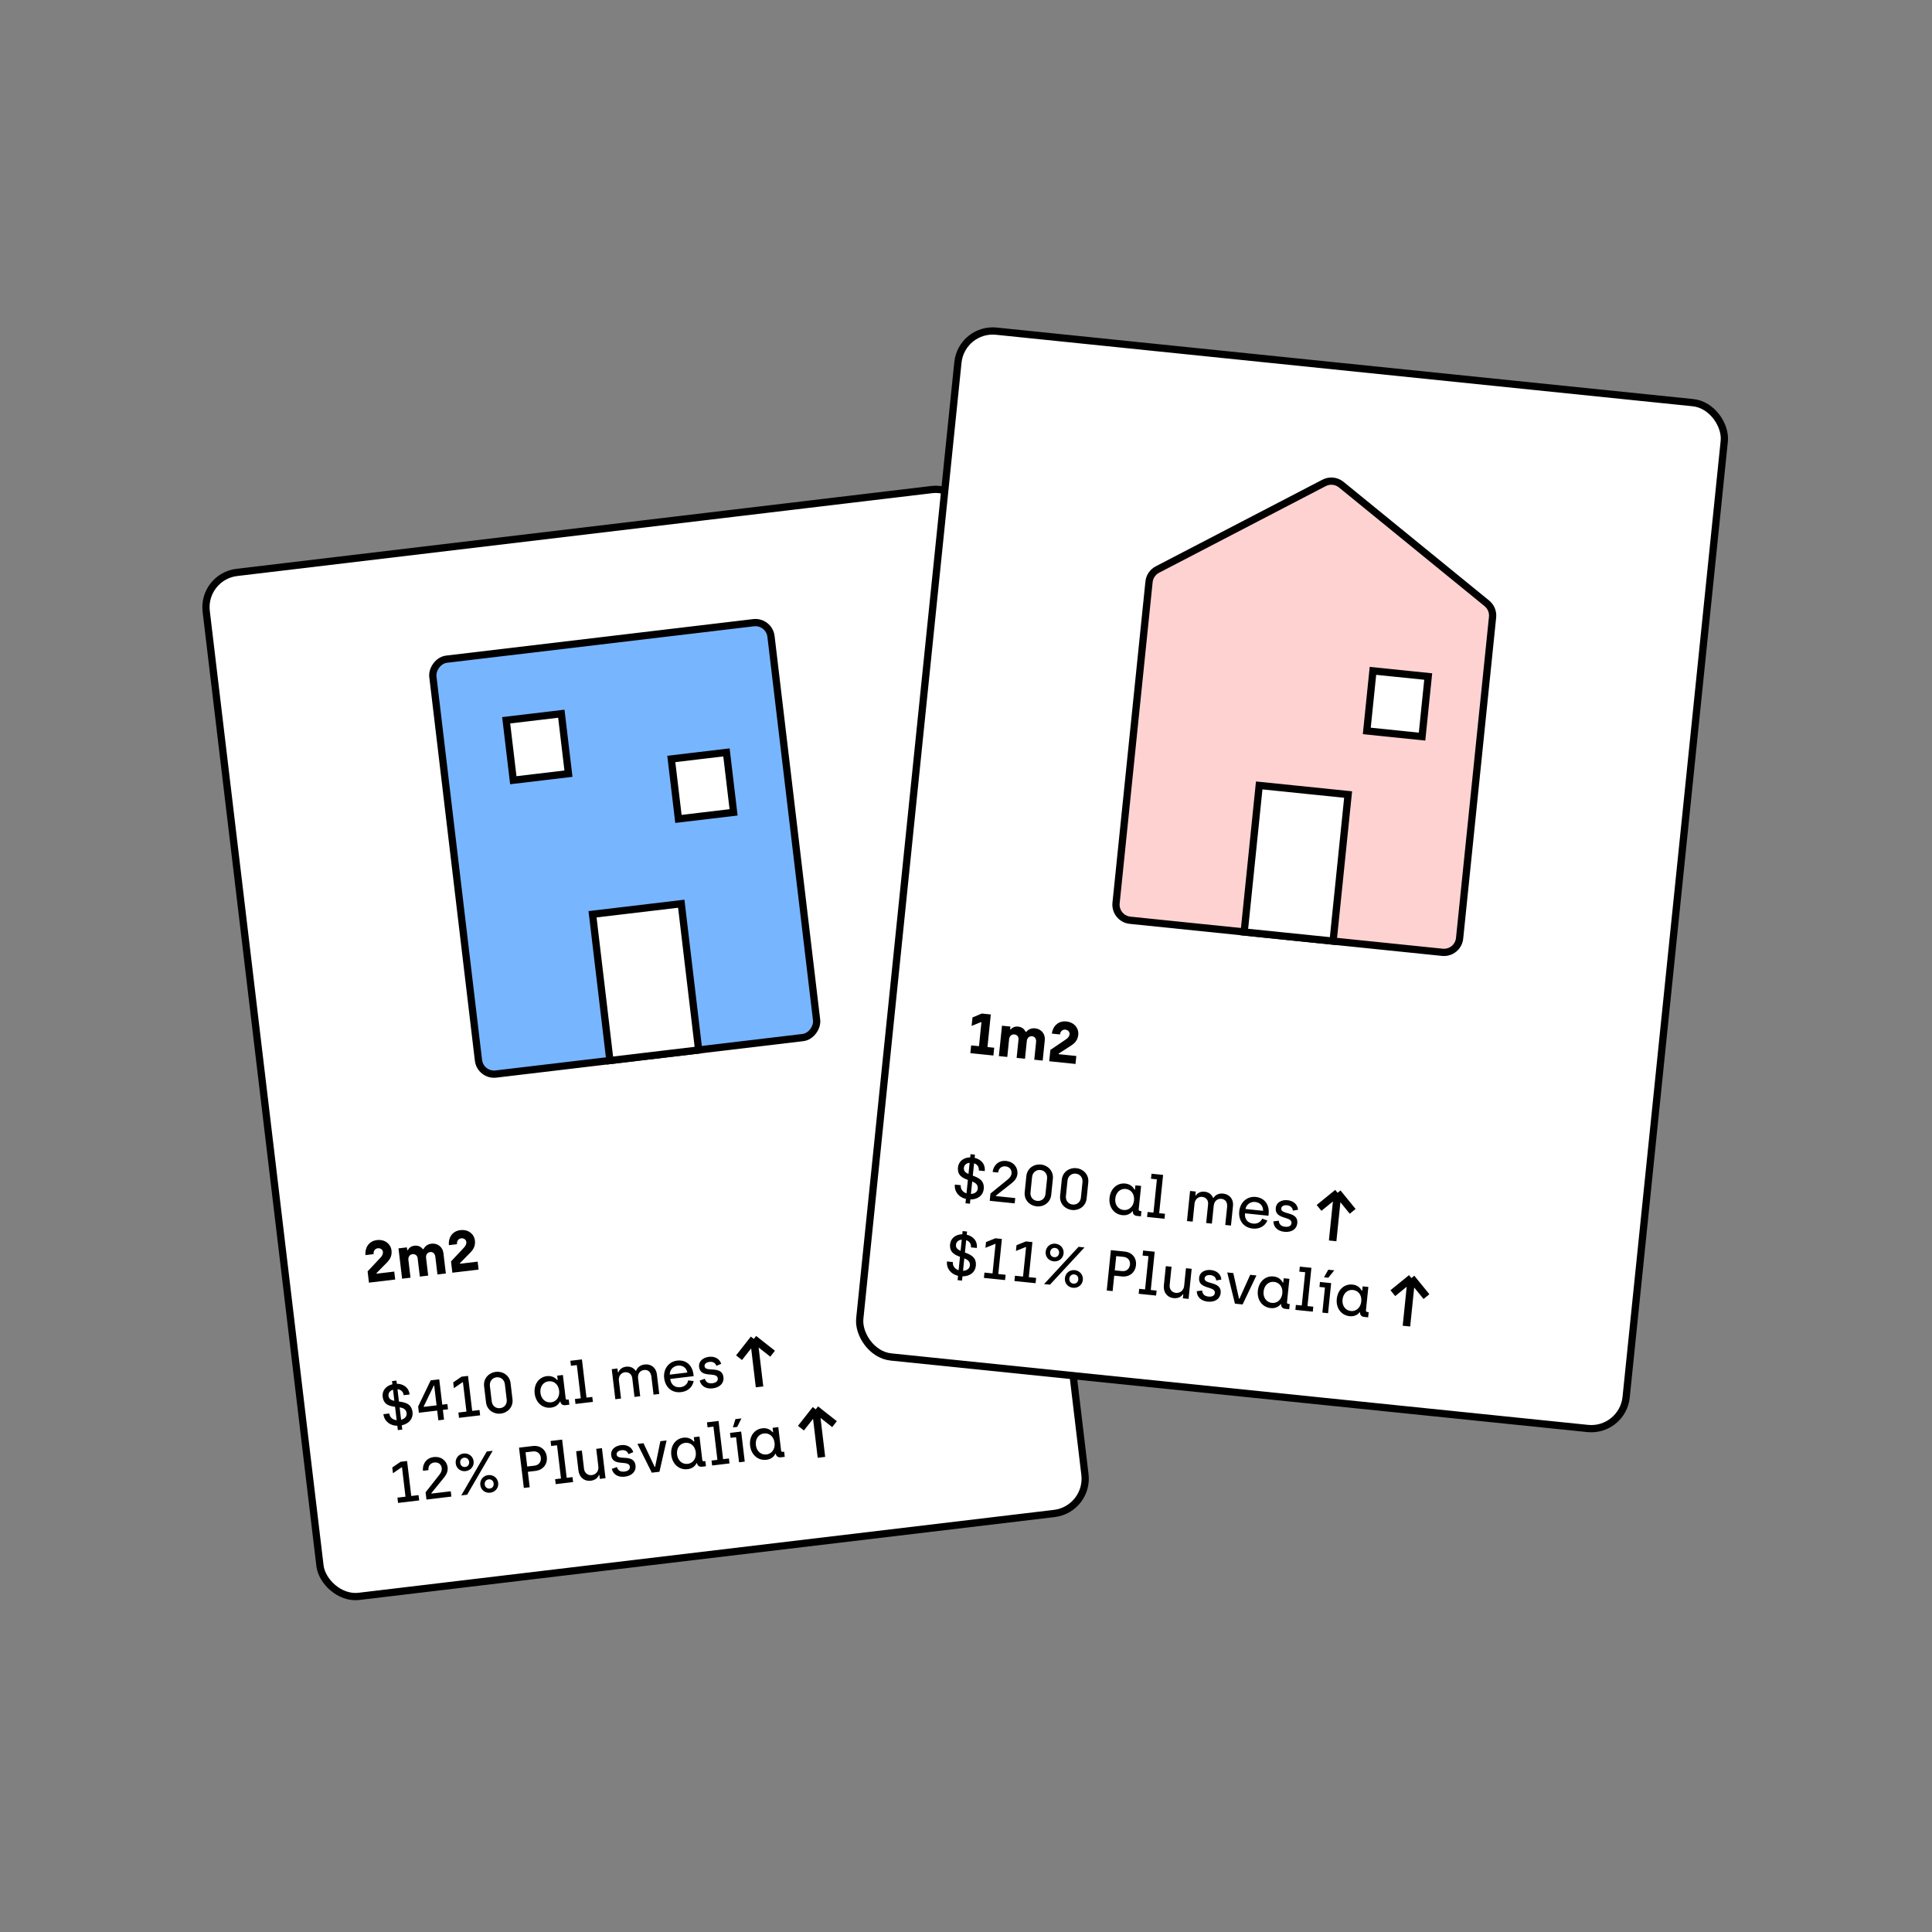 <svg width="400" height="400" viewBox="0 0 400 400" fill="none" xmlns="http://www.w3.org/2000/svg">
<rect x="0" y="0" width="400" height="400" fill="#808080" stroke="none"/>
<rect x="41.834" y="119.372" width="159.5" height="213.5" rx="7.25" transform="rotate(-6.798 41.834 119.372)" fill="white" stroke="black" stroke-width="1.5"/>
<rect x="-0.656" y="0.834" width="70.5" height="86.5" rx="3.25" transform="matrix(-0.993 0.118 0.118 0.993 158.494 127.788)" fill="#78B5FF" stroke="black" stroke-width="1.5"/>
<rect x="-0.656" y="0.834" width="18.5" height="30.5" transform="matrix(-0.993 0.118 0.118 0.993 140.299 186.354)" fill="white" stroke="black" stroke-width="1.5"/>
<rect x="-0.656" y="0.834" width="11.5" height="12.5" transform="matrix(-0.993 0.118 0.118 0.993 115.468 147.017)" fill="white" stroke="black" stroke-width="1.5"/>
<rect x="-0.656" y="0.834" width="11.5" height="12.5" transform="matrix(-0.993 0.118 0.118 0.993 149.656 155.026)" fill="white" stroke="black" stroke-width="1.5"/>
<path d="M76.388 265.56L76.109 263.224L78.736 260.422C79.101 260.04 79.331 259.638 79.278 259.185C79.226 258.756 78.818 258.37 78.21 258.442C77.638 258.51 77.276 259.025 77.352 259.656L75.672 259.856C75.507 258.474 76.269 256.957 78.032 256.747C79.736 256.544 80.9 257.59 81.055 258.888C81.184 259.973 80.788 260.709 80.055 261.449L77.963 263.571L77.979 263.702L81.625 263.268L81.821 264.912L76.388 265.56ZM83.252 264.741L82.504 258.462L84.243 258.254L84.312 258.826L84.443 258.811C84.617 258.452 85.047 258.002 85.786 257.913C86.608 257.815 87.178 258.134 87.552 258.633L87.683 258.618C87.946 258.091 88.455 257.595 89.313 257.493C90.612 257.338 91.656 258.192 91.803 259.42L92.308 263.662L90.569 263.869L90.134 260.223C90.047 259.496 89.597 259.163 89.061 259.227C88.512 259.292 88.132 259.749 88.216 260.452L88.65 264.098L86.922 264.304L86.469 260.503C86.398 259.907 85.927 259.601 85.391 259.665C84.854 259.728 84.476 260.209 84.555 260.864L84.992 264.534L83.252 264.741ZM93.656 263.501L93.378 261.166L96.004 258.363C96.37 257.981 96.6 257.579 96.546 257.126C96.495 256.697 96.086 256.311 95.478 256.383C94.906 256.452 94.545 256.966 94.62 257.597L92.94 257.798C92.775 256.416 93.537 254.899 95.3 254.688C97.004 254.485 98.168 255.531 98.323 256.83C98.453 257.914 98.057 258.65 97.323 259.39L95.232 261.513L95.248 261.644L98.894 261.209L99.09 262.853L93.656 263.501Z" fill="black"/>
<path d="M82.371 296.086L82.265 295.192C80.778 295.188 79.555 294.259 79.381 292.793L80.596 292.648C80.687 293.411 81.272 293.957 82.127 294.037L81.796 291.26C80.63 291.109 79.426 290.842 79.224 289.15C79.091 288.03 79.807 286.941 81.241 286.601L81.163 285.946L82.08 285.836L82.158 286.492C83.356 286.506 84.614 287.118 84.804 288.714L83.577 288.861C83.491 288.146 83.027 287.693 82.293 287.624L82.597 290.174C83.838 290.34 85.195 290.577 85.412 292.4C85.559 293.627 84.762 294.75 83.184 295.095L83.289 295.977L82.371 296.086ZM81.65 290.033L81.374 287.721C80.641 287.954 80.379 288.493 80.44 289.005C80.518 289.66 81.006 289.904 81.65 290.033ZM83.047 293.951C83.808 293.74 84.268 293.238 84.189 292.582C84.091 291.76 83.493 291.505 82.741 291.377L83.047 293.951ZM90.756 294.059L90.516 292.046L86.727 292.497L86.572 291.198L89.166 285.789L90.941 285.578L91.566 290.821L92.627 290.694L92.756 291.778L91.695 291.905L91.935 293.919L90.756 294.059ZM87.741 291.277L90.386 290.961L89.899 286.874L89.804 286.886L87.73 291.181L87.741 291.277ZM95.034 293.549L94.903 292.453L96.571 292.254L95.845 286.165L95.762 286.175L93.975 287.403L93.832 286.212L95.552 285.028L96.899 284.867L97.763 292.112L99.276 291.932L99.406 293.028L95.034 293.549ZM103.682 292.675C102.3 292.84 100.822 292.001 100.622 290.321L100.23 287.032C100.03 285.352 101.269 284.189 102.651 284.025C104.033 283.86 105.511 284.699 105.711 286.379L106.103 289.668C106.304 291.348 105.065 292.511 103.682 292.675ZM103.547 291.543C104.453 291.435 105.015 290.679 104.908 289.774L104.525 286.569C104.417 285.663 103.68 285.05 102.786 285.157C101.892 285.263 101.319 286.032 101.427 286.938L101.809 290.143C101.917 291.049 102.642 291.651 103.547 291.543ZM114.082 291.436C112.354 291.641 110.928 290.422 110.702 288.527C110.479 286.656 111.516 285.119 113.232 284.914C114.436 284.771 115.093 285.418 115.371 285.723L115.466 285.711L115.36 284.818L116.539 284.677L117.119 289.539C117.142 289.729 117.272 289.81 117.463 289.788L117.749 289.754L117.877 290.826L117.031 290.927C116.518 290.988 116.087 290.713 116.023 290.177L115.939 290.187C115.76 290.51 115.321 291.288 114.082 291.436ZM114.096 290.334C115.276 290.194 115.908 289.115 115.768 287.935C115.603 286.553 114.626 285.86 113.566 285.986C112.457 286.118 111.743 287.122 111.895 288.397C112.051 289.708 113.012 290.463 114.096 290.334ZM119.152 290.674L119.03 289.649L120.245 289.504L119.425 282.629L118.21 282.774L118.087 281.737L120.482 281.452L121.425 289.364L122.628 289.22L122.75 290.245L119.152 290.674ZM127.397 289.691L126.656 283.471L127.836 283.33L127.931 284.129L128.026 284.117C128.24 283.584 128.746 283.065 129.616 282.961C130.51 282.855 131.193 283.208 131.603 283.812L131.698 283.8C131.996 283.052 132.607 282.604 133.465 282.502C134.823 282.34 135.846 283.209 136.002 284.52L136.489 288.607L135.309 288.748L134.869 285.054C134.745 284.017 134.145 283.545 133.347 283.64C132.572 283.733 131.984 284.371 132.106 285.395L132.545 289.077L131.365 289.218L130.905 285.357C130.8 284.476 130.142 284.022 129.367 284.115C128.605 284.206 128.023 284.903 128.134 285.833L128.577 289.55L127.397 289.691ZM141.023 288.224C139.129 288.45 137.741 287.249 137.514 285.343C137.279 283.377 138.517 281.9 140.185 281.701C142.08 281.475 143.349 282.69 143.57 284.548L143.614 284.918L138.765 285.496C138.921 286.71 139.745 287.337 140.901 287.199C141.676 287.107 142.351 286.591 142.474 285.791L143.614 285.933C143.379 287.206 142.382 288.062 141.023 288.224ZM138.67 284.601L142.304 284.168C142.118 283.114 141.25 282.625 140.309 282.738C139.356 282.851 138.64 283.638 138.67 284.601ZM147.561 287.444C146.19 287.608 145.165 287.017 144.867 285.832L145.933 285.451C146.129 286.177 146.685 286.485 147.483 286.39C148.282 286.295 148.67 285.898 148.607 285.374C148.428 283.873 145.031 285.486 144.734 282.996C144.608 281.935 145.436 281.075 146.794 280.913C147.926 280.778 148.988 281.268 149.312 282.365L148.311 282.787C148.128 282.168 147.586 281.882 146.883 281.966C146.204 282.047 145.814 282.42 145.868 282.873C146.03 284.231 149.485 282.599 149.787 285.137C149.931 286.34 149.05 287.267 147.561 287.444Z" fill="black"/>
<path d="M157.255 287.139L156.071 277.209M156.071 277.209L153.01 281.099M156.071 277.209L159.961 280.27" stroke="black" stroke-width="1.56"/>
<path d="M82.417 311.167L82.286 310.07L83.954 309.872L83.229 303.783L83.145 303.793L81.358 305.021L81.216 303.829L82.936 302.645L84.282 302.485L85.146 309.729L86.659 309.549L86.79 310.645L82.417 311.167ZM88.295 310.466L88.116 308.965L90.981 305.324C91.316 304.885 91.519 304.462 91.456 303.938C91.368 303.199 90.776 302.69 89.906 302.793C89.084 302.891 88.609 303.576 88.705 304.375L87.573 304.51C87.428 303.294 88.116 301.871 89.796 301.67C91.417 301.477 92.521 302.53 92.668 303.757C92.773 304.639 92.434 305.247 91.986 305.844L89.309 309.137L89.32 309.232L93.324 308.755L93.454 309.851L88.295 310.466ZM96.403 304.581C95.343 304.707 94.473 304.001 94.352 302.988C94.231 301.975 94.908 301.061 95.957 300.936C97.053 300.805 97.936 301.522 98.058 302.546C98.177 303.547 97.475 304.453 96.403 304.581ZM95.504 309.606L100.777 300.518L102.004 300.372L96.719 309.462L95.504 309.606ZM96.313 303.721C96.885 303.653 97.191 303.182 97.129 302.657C97.065 302.121 96.632 301.738 96.072 301.804C95.524 301.87 95.218 302.341 95.282 302.877C95.344 303.402 95.765 303.787 96.313 303.721ZM101.504 309.048C100.443 309.175 99.563 308.482 99.441 307.457C99.32 306.444 99.997 305.53 101.057 305.404C102.142 305.274 103.026 306.003 103.147 307.016C103.267 308.028 102.564 308.922 101.504 309.048ZM101.402 308.19C101.973 308.122 102.269 307.664 102.205 307.128C102.141 306.592 101.734 306.217 101.162 306.285C100.614 306.351 100.295 306.812 100.358 307.348C100.422 307.884 100.853 308.256 101.402 308.19ZM108.454 308.063L107.459 299.722L110.271 299.386C111.832 299.2 113.025 300.085 113.21 301.634C113.393 303.172 112.398 304.354 110.885 304.534L109.288 304.724L109.669 307.918L108.454 308.063ZM109.158 303.628L110.683 303.446C111.576 303.34 112.072 302.628 111.971 301.782C111.87 300.936 111.226 300.397 110.332 300.503L108.807 300.685L109.158 303.628ZM115.053 307.276L114.931 306.251L116.146 306.106L115.327 299.231L114.111 299.376L113.988 298.339L116.383 298.054L117.326 305.966L118.53 305.822L118.652 306.847L115.053 307.276ZM122.322 306.566C120.916 306.734 119.921 305.789 119.762 304.455L119.286 300.463L120.466 300.322L120.917 304.111C121.023 304.993 121.736 305.5 122.522 305.407C123.392 305.303 123.991 304.555 123.884 303.649L123.445 299.967L124.624 299.827L125.366 306.046L124.186 306.187L124.089 305.377L123.994 305.388C123.795 305.944 123.227 306.459 122.322 306.566ZM129.359 305.728C127.988 305.891 126.963 305.3 126.665 304.115L127.731 303.734C127.927 304.46 128.483 304.768 129.281 304.673C130.08 304.578 130.468 304.181 130.405 303.657C130.226 302.156 126.829 303.769 126.532 301.279C126.406 300.218 127.234 299.358 128.592 299.196C129.724 299.061 130.786 299.551 131.11 300.649L130.109 301.07C129.926 300.451 129.385 300.165 128.682 300.249C128.002 300.33 127.612 300.703 127.666 301.156C127.828 302.514 131.283 300.882 131.585 303.42C131.729 304.623 130.848 305.55 129.359 305.728ZM134.947 304.904L131.978 298.95L133.229 298.801L135.542 303.709L135.637 303.698L136.72 298.385L138.007 298.231L136.532 304.715L134.947 304.904ZM142.367 304.177C140.64 304.383 139.213 303.163 138.987 301.268C138.764 299.398 139.802 297.86 141.518 297.655C142.721 297.512 143.378 298.159 143.656 298.464L143.752 298.453L143.645 297.559L144.825 297.418L145.404 302.28C145.427 302.471 145.558 302.552 145.748 302.529L146.034 302.495L146.162 303.567L145.316 303.668C144.804 303.729 144.372 303.454 144.308 302.918L144.225 302.928C144.046 303.252 143.607 304.029 142.367 304.177ZM142.381 303.075C143.561 302.935 144.194 301.856 144.053 300.677C143.888 299.294 142.911 298.601 141.851 298.728C140.743 298.86 140.028 299.863 140.18 301.138C140.337 302.449 141.297 303.205 142.381 303.075ZM147.437 303.415L147.315 302.39L148.53 302.246L147.711 295.37L146.495 295.515L146.372 294.479L148.767 294.193L149.71 302.105L150.914 301.961L151.036 302.986L147.437 303.415ZM151.741 295.53L152.262 293.813L153.501 293.665L152.635 295.424L151.741 295.53ZM153.013 302.751L152.394 297.555L151.262 297.69L151.139 296.666L153.451 296.39L154.193 302.61L153.013 302.751ZM158.682 302.232C156.954 302.438 155.527 301.218 155.302 299.323C155.079 297.453 156.116 295.915 157.832 295.711C159.035 295.567 159.692 296.214 159.97 296.519L160.066 296.508L159.959 295.614L161.139 295.473L161.718 300.335C161.741 300.526 161.872 300.607 162.062 300.584L162.348 300.55L162.476 301.622L161.63 301.723C161.118 301.784 160.686 301.509 160.622 300.973L160.539 300.983C160.36 301.307 159.921 302.084 158.682 302.232ZM158.695 301.13C159.875 300.99 160.508 299.911 160.367 298.732C160.202 297.349 159.225 296.656 158.165 296.783C157.057 296.915 156.343 297.918 156.495 299.193C156.651 300.504 157.611 301.26 158.695 301.13Z" fill="black"/>
<path d="M170.071 301.724L168.887 291.794M168.887 291.794L165.826 295.684M168.887 291.794L172.777 294.855" stroke="black" stroke-width="1.56"/>
<rect x="199.066" y="67.823" width="159.5" height="213.5" rx="7.25" transform="rotate(5.86 199.066 67.823)" fill="white" stroke="black" stroke-width="1.5"/>
<path d="M309.02 127.77L302.195 194.264C302.012 196.049 300.416 197.348 298.63 197.165L233.97 190.528C232.184 190.345 230.885 188.748 231.069 186.963L237.894 120.469C238.005 119.381 238.657 118.422 239.628 117.918L274.14 99.978C275.291 99.38 276.687 99.523 277.692 100.342L307.84 124.919C308.688 125.61 309.132 126.682 309.02 127.77Z" fill="#FFD2D2" stroke="black" stroke-width="1.5"/>
<rect x="-0.823" y="0.67" width="18.5" height="30.5" transform="matrix(-0.995 -0.102 -0.102 0.995 278.363 163.751)" fill="white" stroke="black" stroke-width="1.5"/>
<rect x="-0.823" y="0.67" width="11.5" height="12.5" transform="matrix(-0.995 -0.102 -0.102 0.995 294.945 139.317)" fill="white" stroke="black" stroke-width="1.5"/>
<path d="M200.899 218.045L201.065 216.433L202.688 216.6L203.197 211.646L203.065 211.633L201.165 212.403L201.345 210.648L203.273 209.844L205.135 210.036L204.443 216.78L205.84 216.923L205.674 218.535L200.899 218.045ZM206.805 218.651L207.451 212.36L209.194 212.539L209.135 213.112L209.266 213.126C209.515 212.813 210.033 212.468 210.773 212.544C211.597 212.629 212.083 213.065 212.338 213.634L212.47 213.647C212.842 213.191 213.447 212.819 214.307 212.907C215.608 213.041 216.44 214.103 216.314 215.333L215.878 219.582L214.135 219.403L214.51 215.751C214.584 215.022 214.218 214.599 213.681 214.544C213.131 214.487 212.66 214.849 212.588 215.553L212.213 219.206L210.482 219.028L210.873 215.22C210.934 214.624 210.541 214.221 210.004 214.166C209.467 214.111 208.993 214.497 208.925 215.153L208.548 218.83L206.805 218.651ZM217.228 219.721L217.468 217.381L220.645 215.222C221.085 214.93 221.398 214.588 221.444 214.134C221.488 213.704 221.174 213.238 220.566 213.176C219.993 213.117 219.527 213.539 219.462 214.172L217.779 213.999C217.921 212.615 218.997 211.302 220.763 211.483C222.47 211.658 223.377 212.933 223.243 214.234C223.132 215.321 222.585 215.952 221.707 216.513L219.201 218.126L219.188 218.257L222.84 218.632L222.671 220.28L217.228 219.721Z" fill="black"/>
<path d="M199.893 249.125L199.985 248.229C198.535 247.9 197.546 246.724 197.696 245.256L198.914 245.381C198.836 246.145 199.286 246.807 200.104 247.071L200.389 244.29C199.284 243.887 198.168 243.362 198.342 241.667C198.457 240.545 199.395 239.64 200.868 239.623L200.936 238.966L201.855 239.06L201.787 239.717C202.953 239.993 204.046 240.865 203.882 242.465L202.652 242.339C202.726 241.623 202.371 241.08 201.671 240.851L201.409 243.406C202.583 243.84 203.855 244.368 203.668 246.195C203.541 247.424 202.518 248.345 200.903 248.336L200.812 249.219L199.893 249.125ZM200.515 243.06L200.753 240.745C199.986 240.811 199.612 241.279 199.56 241.792C199.492 242.449 199.915 242.794 200.515 243.06ZM201.02 247.19C201.808 247.15 202.367 246.761 202.434 246.104C202.519 245.281 201.991 244.901 201.285 244.611L201.02 247.19ZM204.912 248.614L205.067 247.11L208.66 244.186C209.083 243.831 209.374 243.463 209.428 242.938C209.504 242.198 209.037 241.571 208.166 241.481C207.342 241.397 206.729 241.961 206.647 242.761L205.513 242.645C205.638 241.427 206.622 240.189 208.305 240.362C209.928 240.528 210.775 241.797 210.649 243.027C210.558 243.91 210.095 244.43 209.526 244.914L206.193 247.54L206.183 247.635L210.194 248.047L210.081 249.145L204.912 248.614ZM214.625 249.768C213.24 249.626 211.983 248.484 212.155 246.801L212.493 243.506C212.666 241.823 214.13 240.96 215.515 241.102C216.899 241.244 218.157 242.386 217.985 244.069L217.646 247.364C217.474 249.047 216.01 249.91 214.625 249.768ZM214.742 248.634C215.649 248.727 216.363 248.113 216.456 247.206L216.786 243.995C216.879 243.087 216.294 242.328 215.398 242.236C214.503 242.144 213.775 242.769 213.682 243.676L213.353 246.887C213.26 247.794 213.834 248.541 214.742 248.634ZM221.958 250.521C220.573 250.379 219.315 249.236 219.488 247.553L219.826 244.258C219.999 242.575 221.463 241.712 222.847 241.854C224.232 241.997 225.49 243.139 225.317 244.822L224.979 248.117C224.806 249.8 223.342 250.663 221.958 250.521ZM222.074 249.387C222.981 249.48 223.696 248.866 223.789 247.958L224.119 244.747C224.212 243.84 223.626 243.08 222.731 242.988C221.836 242.897 221.108 243.522 221.015 244.429L220.685 247.64C220.592 248.547 221.167 249.294 222.074 249.387ZM232.376 251.59C230.646 251.413 229.521 249.91 229.716 248.012C229.908 246.138 231.257 244.865 232.976 245.041C234.182 245.165 234.681 245.94 234.886 246.299L234.981 246.309L235.073 245.413L236.255 245.535L235.755 250.405C235.736 250.596 235.845 250.704 236.036 250.723L236.323 250.753L236.212 251.827L235.365 251.74C234.851 251.687 234.491 251.325 234.546 250.788L234.462 250.779C234.217 251.055 233.618 251.718 232.376 251.59ZM232.631 250.519C233.813 250.64 234.667 249.726 234.788 248.545C234.93 247.16 234.129 246.269 233.067 246.16C231.956 246.046 231.04 246.869 230.908 248.146C230.774 249.459 231.545 250.407 232.631 250.519ZM237.49 251.958L237.595 250.932L238.813 251.057L239.52 244.169L238.302 244.044L238.409 243.005L240.808 243.252L239.995 251.178L241.2 251.302L241.095 252.328L237.49 251.958ZM245.75 252.806L246.39 246.575L247.572 246.696L247.49 247.496L247.585 247.506C247.911 247.033 248.519 246.637 249.39 246.726C250.285 246.818 250.874 247.313 251.142 247.992L251.238 248.001C251.692 247.336 252.386 247.034 253.246 247.122C254.607 247.261 255.414 248.333 255.279 249.647L254.858 253.741L253.677 253.62L254.057 249.919C254.163 248.881 253.681 248.288 252.881 248.206C252.105 248.127 251.391 248.62 251.286 249.647L250.907 253.335L249.725 253.214L250.122 249.347C250.213 248.463 249.67 247.877 248.894 247.797C248.13 247.719 247.41 248.272 247.314 249.203L246.932 252.927L245.75 252.806ZM259.367 254.361C257.469 254.166 256.378 252.691 256.574 250.781C256.776 248.811 258.307 247.641 259.978 247.813C261.876 248.008 262.848 249.471 262.657 251.333L262.619 251.703L257.761 251.204C257.648 252.423 258.314 253.215 259.472 253.334C260.248 253.414 261.02 253.059 261.315 252.305L262.397 252.693C261.889 253.884 260.728 254.5 259.367 254.361ZM257.864 250.31L261.505 250.684C261.555 249.615 260.815 248.948 259.872 248.851C258.917 248.753 258.046 249.364 257.864 250.31ZM265.916 255.033C264.543 254.892 263.672 254.091 263.641 252.869L264.765 252.731C264.796 253.482 265.272 253.905 266.071 253.987C266.871 254.069 267.337 253.767 267.39 253.242C267.545 251.738 263.877 252.568 264.133 250.073C264.242 249.01 265.238 248.353 266.599 248.492C267.733 248.609 268.662 249.319 268.737 250.461L267.668 250.653C267.626 250.009 267.16 249.612 266.456 249.539C265.775 249.469 265.312 249.748 265.266 250.201C265.126 251.562 268.855 250.726 268.594 253.269C268.47 254.475 267.408 255.186 265.916 255.033Z" fill="black"/>
<path d="M275.911 256.907L276.932 246.959M276.932 246.959L273.093 250.084M276.932 246.959L280.057 250.798" stroke="black" stroke-width="1.56"/>
<path d="M198.259 265.041L198.351 264.146C196.901 263.816 195.912 262.641 196.063 261.172L197.28 261.297C197.202 262.061 197.653 262.723 198.47 262.988L198.755 260.206C197.651 259.803 196.534 259.279 196.708 257.584C196.824 256.461 197.761 255.556 199.234 255.539L199.302 254.882L200.221 254.977L200.154 255.633C201.319 255.91 202.412 256.782 202.248 258.381L201.018 258.255C201.092 257.539 200.737 256.996 200.037 256.767L199.775 259.322C200.949 259.756 202.221 260.285 202.034 262.111C201.908 263.341 200.884 264.261 199.269 264.252L199.178 265.135L198.259 265.041ZM198.881 258.977L199.119 256.661C198.352 256.727 197.979 257.195 197.926 257.709C197.859 258.365 198.282 258.71 198.881 258.977ZM199.386 263.106C200.175 263.066 200.733 262.677 200.801 262.021C200.885 261.197 200.357 260.817 199.651 260.527L199.386 263.106ZM203.708 264.575L203.821 263.477L205.492 263.648L206.118 257.548L206.035 257.54L204.022 258.346L204.145 257.153L206.082 256.374L207.431 256.513L206.686 263.771L208.202 263.926L208.089 265.025L203.708 264.575ZM210.027 265.223L210.139 264.125L211.811 264.297L212.437 258.197L212.353 258.188L210.34 258.995L210.463 257.801L212.4 257.023L213.749 257.161L213.004 264.419L214.52 264.575L214.408 265.673L210.027 265.223ZM218.145 261.147C217.083 261.038 216.389 260.159 216.493 259.144C216.597 258.129 217.457 257.385 218.508 257.493C219.606 257.606 220.311 258.498 220.205 259.525C220.102 260.528 219.219 261.257 218.145 261.147ZM216.166 265.854L223.303 258.142L224.532 258.268L217.384 265.979L216.166 265.854ZM218.245 260.289C218.818 260.348 219.22 259.955 219.274 259.429C219.329 258.892 218.991 258.423 218.43 258.366C217.881 258.309 217.479 258.702 217.424 259.239C217.37 259.765 217.696 260.232 218.245 260.289ZM222.143 266.624C221.08 266.515 220.373 265.646 220.479 264.619C220.583 263.605 221.443 262.861 222.506 262.97C223.592 263.081 224.295 263.986 224.191 265C224.087 266.015 223.205 266.733 222.143 266.624ZM222.231 265.764C222.804 265.823 223.193 265.441 223.248 264.904C223.303 264.367 222.988 263.912 222.415 263.853C221.866 263.797 221.453 264.177 221.398 264.714C221.343 265.251 221.682 265.708 222.231 265.764ZM229.139 267.185L229.997 258.829L232.814 259.118C234.378 259.279 235.348 260.404 235.189 261.956C235.031 263.495 233.801 264.431 232.285 264.275L230.685 264.111L230.357 267.31L229.139 267.185ZM230.798 263.013L232.326 263.17C233.221 263.261 233.861 262.676 233.948 261.828C234.035 260.981 233.524 260.313 232.629 260.221L231.101 260.064L230.798 263.013ZM235.751 267.864L235.856 266.837L237.074 266.962L237.781 260.074L236.563 259.949L236.67 258.911L239.069 259.157L238.256 267.083L239.462 267.207L239.356 268.234L235.751 267.864ZM242.999 268.765C241.59 268.62 240.826 267.48 240.964 266.143L241.374 262.144L242.556 262.265L242.166 266.061C242.076 266.945 242.66 267.596 243.448 267.677C244.319 267.766 245.068 267.168 245.162 266.26L245.54 262.572L246.722 262.693L246.082 268.924L244.901 268.803L244.984 267.991L244.888 267.981C244.572 268.48 243.906 268.858 242.999 268.765ZM250.048 269.488C248.675 269.347 247.805 268.546 247.773 267.325L248.897 267.187C248.929 267.938 249.404 268.36 250.204 268.443C251.004 268.525 251.469 268.223 251.523 267.697C251.677 266.193 248.009 267.023 248.265 264.528C248.374 263.466 249.371 262.808 250.732 262.948C251.866 263.064 252.794 263.775 252.87 264.916L251.801 265.108C251.758 264.464 251.292 264.067 250.588 263.995C249.908 263.925 249.445 264.203 249.398 264.656C249.259 266.017 252.987 265.182 252.726 267.724C252.603 268.93 251.54 269.641 250.048 269.488ZM255.681 269.909L254.089 263.449L255.342 263.578L256.523 268.874L256.619 268.884L258.84 263.937L260.129 264.069L257.269 270.072L255.681 269.909ZM263.081 270.826C261.35 270.648 260.225 269.145 260.42 267.247C260.612 265.373 261.961 264.1 263.68 264.277C264.886 264.401 265.386 265.176 265.59 265.534L265.686 265.544L265.777 264.649L266.959 264.77L266.459 269.641C266.44 269.832 266.549 269.939 266.74 269.959L267.027 269.988L266.916 271.063L266.069 270.976C265.556 270.923 265.195 270.56 265.25 270.023L265.166 270.015C264.921 270.291 264.322 270.953 263.081 270.826ZM263.335 269.754C264.517 269.875 265.371 268.962 265.492 267.78C265.634 266.395 264.833 265.505 263.771 265.396C262.66 265.282 261.744 266.105 261.613 267.382C261.478 268.695 262.249 269.643 263.335 269.754ZM268.194 271.194L268.299 270.167L269.517 270.292L270.224 263.404L269.006 263.279L269.113 262.241L271.512 262.487L270.699 270.413L271.904 270.537L271.799 271.564L268.194 271.194ZM274.121 264.444L275.005 262.882L276.247 263.009L275.017 264.536L274.121 264.444ZM273.78 271.767L274.314 266.562L273.18 266.446L273.285 265.419L275.601 265.657L274.962 271.888L273.78 271.767ZM279.424 272.503C277.694 272.326 276.569 270.823 276.764 268.925C276.956 267.051 278.305 265.778 280.024 265.954C281.23 266.078 281.729 266.853 281.934 267.212L282.029 267.222L282.121 266.326L283.303 266.448L282.803 271.318C282.783 271.509 282.893 271.617 283.084 271.636L283.371 271.666L283.26 272.74L282.413 272.653C281.899 272.601 281.539 272.238 281.594 271.701L281.51 271.692C281.265 271.968 280.666 272.631 279.424 272.503ZM279.679 271.432C280.861 271.553 281.715 270.639 281.836 269.458C281.978 268.073 281.177 267.182 280.114 267.073C279.004 266.959 278.087 267.782 277.956 269.059C277.822 270.373 278.593 271.32 279.679 271.432Z" fill="black"/>
<path d="M291.189 274.559L292.21 264.612M292.21 264.612L288.371 267.736M292.21 264.612L295.334 268.451" stroke="black" stroke-width="1.56"/>
</svg>
